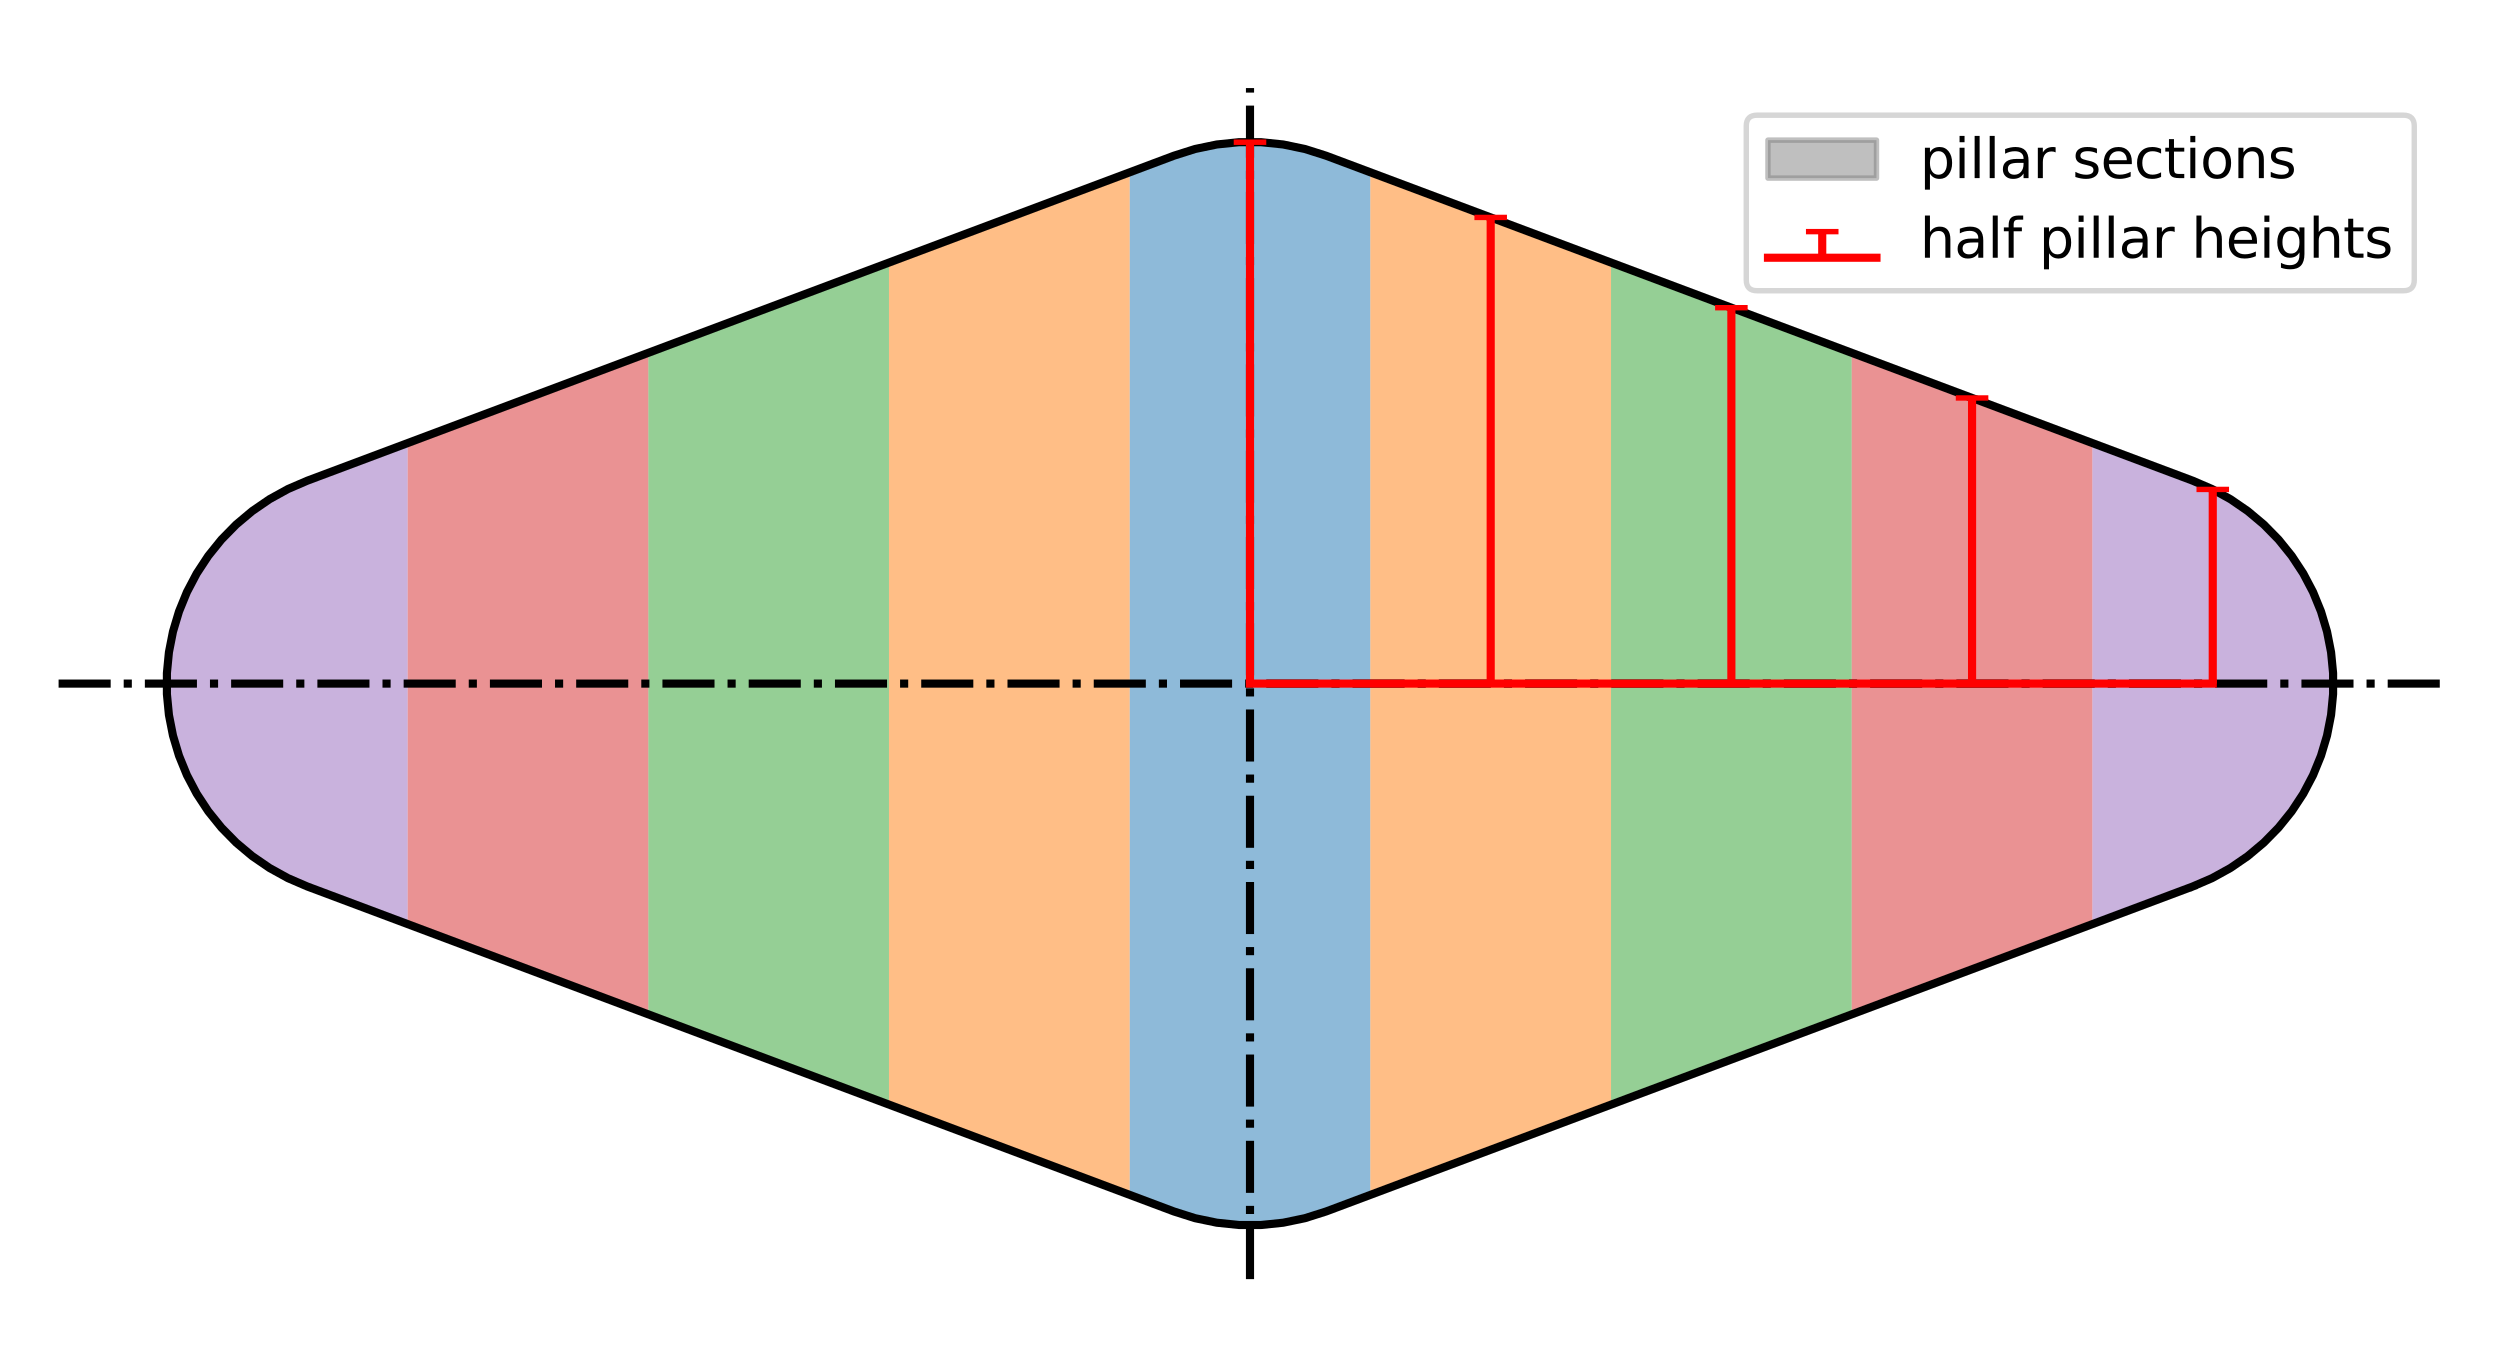 <?xml version="1.0" encoding="utf-8" standalone="no"?>
<!DOCTYPE svg PUBLIC "-//W3C//DTD SVG 1.1//EN"
  "http://www.w3.org/Graphics/SVG/1.1/DTD/svg11.dtd">
<svg xmlns:xlink="http://www.w3.org/1999/xlink" width="460.8pt" height="252pt" viewBox="0 0 460.8 252" xmlns="http://www.w3.org/2000/svg" version="1.1">
 <defs>
  <style type="text/css">*{stroke-linejoin: round; stroke-linecap: butt}</style>
 </defs>
 <g id="figure_1">
  <g id="patch_1">
   <path d="M 0 252 
L 460.8 252 
L 460.8 0 
L 0 0 
z
" style="fill: #ffffff"/>
  </g>
  <g id="axes_1">
   <g id="patch_2">
    <path d="M 230.4 225.789 
L 230.4 26.211 
L 228.354 26.211 
L 224.284 26.63 
L 220.277 27.463 
L 216.377 28.701 
L 208.218 31.761 
L 208.218 220.239 
L 216.377 223.299 
L 220.277 224.537 
L 224.284 225.37 
L 228.354 225.789 
L 230.4 225.789 
L 230.4 225.789 
L 230.4 26.211 
L 232.446 26.211 
L 236.516 26.63 
L 240.523 27.463 
L 244.423 28.701 
L 252.582 31.761 
L 252.582 220.239 
L 244.423 223.299 
L 240.523 224.537 
L 236.516 225.37 
L 232.446 225.789 
z
" clip-path="url(#p4eba7eadf8)" style="fill: #1f77b4; opacity: 0.5"/>
   </g>
   <g id="patch_3">
    <path d="M 208.218 220.239 
L 208.218 31.761 
L 163.855 48.397 
L 163.855 203.603 
L 208.218 220.239 
L 252.582 220.239 
L 252.582 31.761 
L 296.945 48.397 
L 296.945 203.603 
L 252.582 220.239 
z
" clip-path="url(#p4eba7eadf8)" style="fill: #ff7f0e; opacity: 0.5"/>
   </g>
   <g id="patch_4">
    <path d="M 163.855 203.603 
L 163.855 48.397 
L 119.491 65.034 
L 119.491 186.966 
L 163.855 203.603 
L 296.945 203.603 
L 296.945 48.397 
L 341.309 65.034 
L 341.309 186.966 
L 296.945 203.603 
z
" clip-path="url(#p4eba7eadf8)" style="fill: #2ca02c; opacity: 0.5"/>
   </g>
   <g id="patch_5">
    <path d="M 119.491 186.966 
L 119.491 65.034 
L 75.127 81.67 
L 75.127 170.33 
L 119.491 186.966 
L 341.309 186.966 
L 341.309 65.034 
L 385.673 81.67 
L 385.673 170.33 
L 341.309 186.966 
z
" clip-path="url(#p4eba7eadf8)" style="fill: #d62728; opacity: 0.5"/>
   </g>
   <g id="patch_6">
    <path d="M 75.127 170.33 
L 75.127 81.67 
L 56.631 88.606 
L 53.076 90.139 
L 49.687 92.009 
L 46.495 94.199 
L 43.53 96.687 
L 40.82 99.45 
L 38.389 102.463 
L 36.262 105.697 
L 34.458 109.122 
L 32.994 112.705 
L 31.884 116.414 
L 31.138 120.212 
L 30.764 124.065 
L 30.764 127.935 
L 31.138 131.788 
L 31.884 135.586 
L 32.994 139.295 
L 34.458 142.878 
L 36.262 146.303 
L 38.389 149.537 
L 40.82 152.55 
L 43.53 155.313 
L 46.495 157.801 
L 49.687 159.991 
L 53.076 161.861 
L 56.631 163.394 
L 75.127 170.33 
L 385.673 170.33 
L 385.673 81.67 
L 404.169 88.606 
L 407.724 90.139 
L 411.113 92.009 
L 414.305 94.199 
L 417.27 96.687 
L 419.98 99.45 
L 422.411 102.463 
L 424.538 105.697 
L 426.342 109.122 
L 427.806 112.705 
L 428.916 116.414 
L 429.662 120.212 
L 430.036 124.065 
L 430.036 127.935 
L 429.662 131.788 
L 428.916 135.586 
L 427.806 139.295 
L 426.342 142.878 
L 424.538 146.303 
L 422.411 149.537 
L 419.98 152.55 
L 417.27 155.313 
L 414.305 157.801 
L 411.113 159.991 
L 407.724 161.861 
L 404.169 163.394 
L 385.673 170.33 
z
" clip-path="url(#p4eba7eadf8)" style="fill: #9467bd; opacity: 0.5"/>
   </g>
   <g id="patch_7">
    <path clip-path="url(#p4eba7eadf8)" style="fill: #808080; opacity: 0.5; stroke: #808080; stroke-linejoin: miter"/>
   </g>
   <g id="line2d_1">
    <path d="M 404.169 163.394 
L 244.423 223.299 
L 240.523 224.537 
L 236.516 225.37 
L 232.446 225.789 
L 228.354 225.789 
L 224.284 225.37 
L 220.277 224.537 
L 216.377 223.299 
L 56.631 163.394 
L 53.076 161.861 
L 49.687 159.991 
L 46.495 157.801 
L 43.53 155.313 
L 40.82 152.55 
L 38.389 149.537 
L 36.262 146.303 
L 34.458 142.878 
L 32.994 139.295 
L 31.884 135.586 
L 31.138 131.788 
L 30.764 127.935 
L 30.764 124.065 
L 31.138 120.212 
L 31.884 116.414 
L 32.994 112.705 
L 34.458 109.122 
L 36.262 105.697 
L 38.389 102.463 
L 40.82 99.45 
L 43.53 96.687 
L 46.495 94.199 
L 49.687 92.009 
L 53.076 90.139 
L 56.631 88.606 
L 216.377 28.701 
L 220.277 27.463 
L 224.284 26.63 
L 228.354 26.211 
L 232.446 26.211 
L 236.516 26.63 
L 240.523 27.463 
L 244.423 28.701 
L 404.169 88.606 
L 407.724 90.139 
L 411.113 92.009 
L 414.305 94.199 
L 417.27 96.687 
L 419.98 99.45 
L 422.411 102.463 
L 424.538 105.697 
L 426.342 109.122 
L 427.806 112.705 
L 428.916 116.414 
L 429.662 120.212 
L 430.036 124.065 
L 430.036 127.935 
L 429.662 131.788 
L 428.916 135.586 
L 427.806 139.295 
L 426.342 142.878 
L 424.538 146.303 
L 422.411 149.537 
L 419.98 152.55 
L 417.27 155.313 
L 414.305 157.801 
L 411.113 159.991 
L 407.724 161.861 
L 404.169 163.394 
" clip-path="url(#p4eba7eadf8)" style="fill: none; stroke: #000000; stroke-width: 1.5; stroke-linecap: square"/>
   </g>
   <g id="line2d_2">
    <path d="M 230.4 235.768 
L 230.4 16.232 
" clip-path="url(#p4eba7eadf8)" style="fill: none; stroke-dasharray: 9.6,2.4,1.5,2.4; stroke-dashoffset: 0; stroke: #000000; stroke-width: 1.5"/>
   </g>
   <g id="line2d_3">
    <path d="M 10.8 126 
L 450 126 
" clip-path="url(#p4eba7eadf8)" style="fill: none; stroke-dasharray: 9.6,2.4,1.5,2.4; stroke-dashoffset: 0; stroke: #000000; stroke-width: 1.5"/>
   </g>
   <g id="LineCollection_1">
    <path d="M 230.4 126 
L 230.4 26.211 
" clip-path="url(#p4eba7eadf8)" style="fill: none; stroke: #ff0000; stroke-width: 1.5"/>
    <path d="M 274.764 126 
L 274.764 40.079 
" clip-path="url(#p4eba7eadf8)" style="fill: none; stroke: #ff0000; stroke-width: 1.5"/>
    <path d="M 319.127 126 
L 319.127 56.715 
" clip-path="url(#p4eba7eadf8)" style="fill: none; stroke: #ff0000; stroke-width: 1.5"/>
    <path d="M 363.491 126 
L 363.491 73.352 
" clip-path="url(#p4eba7eadf8)" style="fill: none; stroke: #ff0000; stroke-width: 1.5"/>
    <path d="M 407.855 126 
L 407.855 90.212 
" clip-path="url(#p4eba7eadf8)" style="fill: none; stroke: #ff0000; stroke-width: 1.5"/>
   </g>
   <g id="line2d_4">
    <defs>
     <path id="mb8651c09cf" d="M 3 0 
L -3 -0 
" style="stroke: #ff0000"/>
    </defs>
    <g clip-path="url(#p4eba7eadf8)">
     <use xlink:href="#mb8651c09cf" x="230.4" y="26.211" style="fill: #ff0000; stroke: #ff0000"/>
     <use xlink:href="#mb8651c09cf" x="274.764" y="40.079" style="fill: #ff0000; stroke: #ff0000"/>
     <use xlink:href="#mb8651c09cf" x="319.127" y="56.715" style="fill: #ff0000; stroke: #ff0000"/>
     <use xlink:href="#mb8651c09cf" x="363.491" y="73.352" style="fill: #ff0000; stroke: #ff0000"/>
     <use xlink:href="#mb8651c09cf" x="407.855" y="90.212" style="fill: #ff0000; stroke: #ff0000"/>
    </g>
   </g>
   <g id="line2d_5">
    <path d="M 230.4 126 
L 407.855 126 
" clip-path="url(#p4eba7eadf8)" style="fill: none; stroke: #ff0000; stroke-width: 1.5; stroke-linecap: square"/>
   </g>
   <g id="legend_1">
    <g id="patch_8">
     <path d="M 323.873 53.588 
L 443 53.588 
Q 445 53.588 445 51.588 
L 445 23.232 
Q 445 21.232 443 21.232 
L 323.873 21.232 
Q 321.873 21.232 321.873 23.232 
L 321.873 51.588 
Q 321.873 53.588 323.873 53.588 
z
" style="fill: #ffffff; opacity: 0.8; stroke: #cccccc; stroke-linejoin: miter"/>
    </g>
    <g id="patch_9">
     <path d="M 325.873 32.83 
L 345.873 32.83 
L 345.873 25.83 
L 325.873 25.83 
z
" style="fill: #808080; opacity: 0.5; stroke: #808080; stroke-linejoin: miter"/>
    </g>
    <g id="text_1">
     <!-- pillar sections -->
     <g transform="translate(353.873 32.83) scale(0.1 -0.1)">
      <defs>
       <path id="DejaVuSans-70" d="M 1159 525 
L 1159 -1331 
L 581 -1331 
L 581 3500 
L 1159 3500 
L 1159 2969 
Q 1341 3281 1617 3432 
Q 1894 3584 2278 3584 
Q 2916 3584 3314 3078 
Q 3713 2572 3713 1747 
Q 3713 922 3314 415 
Q 2916 -91 2278 -91 
Q 1894 -91 1617 61 
Q 1341 213 1159 525 
z
M 3116 1747 
Q 3116 2381 2855 2742 
Q 2594 3103 2138 3103 
Q 1681 3103 1420 2742 
Q 1159 2381 1159 1747 
Q 1159 1113 1420 752 
Q 1681 391 2138 391 
Q 2594 391 2855 752 
Q 3116 1113 3116 1747 
z
" transform="scale(0.016)"/>
       <path id="DejaVuSans-69" d="M 603 3500 
L 1178 3500 
L 1178 0 
L 603 0 
L 603 3500 
z
M 603 4863 
L 1178 4863 
L 1178 4134 
L 603 4134 
L 603 4863 
z
" transform="scale(0.016)"/>
       <path id="DejaVuSans-6c" d="M 603 4863 
L 1178 4863 
L 1178 0 
L 603 0 
L 603 4863 
z
" transform="scale(0.016)"/>
       <path id="DejaVuSans-61" d="M 2194 1759 
Q 1497 1759 1228 1600 
Q 959 1441 959 1056 
Q 959 750 1161 570 
Q 1363 391 1709 391 
Q 2188 391 2477 730 
Q 2766 1069 2766 1631 
L 2766 1759 
L 2194 1759 
z
M 3341 1997 
L 3341 0 
L 2766 0 
L 2766 531 
Q 2569 213 2275 61 
Q 1981 -91 1556 -91 
Q 1019 -91 701 211 
Q 384 513 384 1019 
Q 384 1609 779 1909 
Q 1175 2209 1959 2209 
L 2766 2209 
L 2766 2266 
Q 2766 2663 2505 2880 
Q 2244 3097 1772 3097 
Q 1472 3097 1187 3025 
Q 903 2953 641 2809 
L 641 3341 
Q 956 3463 1253 3523 
Q 1550 3584 1831 3584 
Q 2591 3584 2966 3190 
Q 3341 2797 3341 1997 
z
" transform="scale(0.016)"/>
       <path id="DejaVuSans-72" d="M 2631 2963 
Q 2534 3019 2420 3045 
Q 2306 3072 2169 3072 
Q 1681 3072 1420 2755 
Q 1159 2438 1159 1844 
L 1159 0 
L 581 0 
L 581 3500 
L 1159 3500 
L 1159 2956 
Q 1341 3275 1631 3429 
Q 1922 3584 2338 3584 
Q 2397 3584 2469 3576 
Q 2541 3569 2628 3553 
L 2631 2963 
z
" transform="scale(0.016)"/>
       <path id="DejaVuSans-20" transform="scale(0.016)"/>
       <path id="DejaVuSans-73" d="M 2834 3397 
L 2834 2853 
Q 2591 2978 2328 3040 
Q 2066 3103 1784 3103 
Q 1356 3103 1142 2972 
Q 928 2841 928 2578 
Q 928 2378 1081 2264 
Q 1234 2150 1697 2047 
L 1894 2003 
Q 2506 1872 2764 1633 
Q 3022 1394 3022 966 
Q 3022 478 2636 193 
Q 2250 -91 1575 -91 
Q 1294 -91 989 -36 
Q 684 19 347 128 
L 347 722 
Q 666 556 975 473 
Q 1284 391 1588 391 
Q 1994 391 2212 530 
Q 2431 669 2431 922 
Q 2431 1156 2273 1281 
Q 2116 1406 1581 1522 
L 1381 1569 
Q 847 1681 609 1914 
Q 372 2147 372 2553 
Q 372 3047 722 3315 
Q 1072 3584 1716 3584 
Q 2034 3584 2315 3537 
Q 2597 3491 2834 3397 
z
" transform="scale(0.016)"/>
       <path id="DejaVuSans-65" d="M 3597 1894 
L 3597 1613 
L 953 1613 
Q 991 1019 1311 708 
Q 1631 397 2203 397 
Q 2534 397 2845 478 
Q 3156 559 3463 722 
L 3463 178 
Q 3153 47 2828 -22 
Q 2503 -91 2169 -91 
Q 1331 -91 842 396 
Q 353 884 353 1716 
Q 353 2575 817 3079 
Q 1281 3584 2069 3584 
Q 2775 3584 3186 3129 
Q 3597 2675 3597 1894 
z
M 3022 2063 
Q 3016 2534 2758 2815 
Q 2500 3097 2075 3097 
Q 1594 3097 1305 2825 
Q 1016 2553 972 2059 
L 3022 2063 
z
" transform="scale(0.016)"/>
       <path id="DejaVuSans-63" d="M 3122 3366 
L 3122 2828 
Q 2878 2963 2633 3030 
Q 2388 3097 2138 3097 
Q 1578 3097 1268 2742 
Q 959 2388 959 1747 
Q 959 1106 1268 751 
Q 1578 397 2138 397 
Q 2388 397 2633 464 
Q 2878 531 3122 666 
L 3122 134 
Q 2881 22 2623 -34 
Q 2366 -91 2075 -91 
Q 1284 -91 818 406 
Q 353 903 353 1747 
Q 353 2603 823 3093 
Q 1294 3584 2113 3584 
Q 2378 3584 2631 3529 
Q 2884 3475 3122 3366 
z
" transform="scale(0.016)"/>
       <path id="DejaVuSans-74" d="M 1172 4494 
L 1172 3500 
L 2356 3500 
L 2356 3053 
L 1172 3053 
L 1172 1153 
Q 1172 725 1289 603 
Q 1406 481 1766 481 
L 2356 481 
L 2356 0 
L 1766 0 
Q 1100 0 847 248 
Q 594 497 594 1153 
L 594 3053 
L 172 3053 
L 172 3500 
L 594 3500 
L 594 4494 
L 1172 4494 
z
" transform="scale(0.016)"/>
       <path id="DejaVuSans-6f" d="M 1959 3097 
Q 1497 3097 1228 2736 
Q 959 2375 959 1747 
Q 959 1119 1226 758 
Q 1494 397 1959 397 
Q 2419 397 2687 759 
Q 2956 1122 2956 1747 
Q 2956 2369 2687 2733 
Q 2419 3097 1959 3097 
z
M 1959 3584 
Q 2709 3584 3137 3096 
Q 3566 2609 3566 1747 
Q 3566 888 3137 398 
Q 2709 -91 1959 -91 
Q 1206 -91 779 398 
Q 353 888 353 1747 
Q 353 2609 779 3096 
Q 1206 3584 1959 3584 
z
" transform="scale(0.016)"/>
       <path id="DejaVuSans-6e" d="M 3513 2113 
L 3513 0 
L 2938 0 
L 2938 2094 
Q 2938 2591 2744 2837 
Q 2550 3084 2163 3084 
Q 1697 3084 1428 2787 
Q 1159 2491 1159 1978 
L 1159 0 
L 581 0 
L 581 3500 
L 1159 3500 
L 1159 2956 
Q 1366 3272 1645 3428 
Q 1925 3584 2291 3584 
Q 2894 3584 3203 3211 
Q 3513 2838 3513 2113 
z
" transform="scale(0.016)"/>
      </defs>
      <use xlink:href="#DejaVuSans-70"/>
      <use xlink:href="#DejaVuSans-69" x="63.477"/>
      <use xlink:href="#DejaVuSans-6c" x="91.26"/>
      <use xlink:href="#DejaVuSans-6c" x="119.043"/>
      <use xlink:href="#DejaVuSans-61" x="146.826"/>
      <use xlink:href="#DejaVuSans-72" x="208.105"/>
      <use xlink:href="#DejaVuSans-20" x="249.219"/>
      <use xlink:href="#DejaVuSans-73" x="281.006"/>
      <use xlink:href="#DejaVuSans-65" x="333.105"/>
      <use xlink:href="#DejaVuSans-63" x="394.629"/>
      <use xlink:href="#DejaVuSans-74" x="449.609"/>
      <use xlink:href="#DejaVuSans-69" x="488.818"/>
      <use xlink:href="#DejaVuSans-6f" x="516.602"/>
      <use xlink:href="#DejaVuSans-6e" x="577.783"/>
      <use xlink:href="#DejaVuSans-73" x="641.162"/>
     </g>
    </g>
    <g id="line2d_6">
     <path d="M 335.873 47.508 
L 335.873 42.696 
" style="fill: none; stroke: #ff0000; stroke-width: 1.5"/>
    </g>
    <g id="line2d_7">
     <path d="M 325.873 47.508 
L 345.873 47.508 
" style="fill: none; stroke: #ff0000; stroke-width: 1.5; stroke-linecap: square"/>
    </g>
    <g id="line2d_8">
     <g>
      <use xlink:href="#mb8651c09cf" x="335.873" y="42.696" style="fill: #ff0000; stroke: #ff0000"/>
     </g>
    </g>
    <g id="text_2">
     <!-- half pillar heights -->
     <g transform="translate(353.873 47.508) scale(0.1 -0.1)">
      <defs>
       <path id="DejaVuSans-68" d="M 3513 2113 
L 3513 0 
L 2938 0 
L 2938 2094 
Q 2938 2591 2744 2837 
Q 2550 3084 2163 3084 
Q 1697 3084 1428 2787 
Q 1159 2491 1159 1978 
L 1159 0 
L 581 0 
L 581 4863 
L 1159 4863 
L 1159 2956 
Q 1366 3272 1645 3428 
Q 1925 3584 2291 3584 
Q 2894 3584 3203 3211 
Q 3513 2838 3513 2113 
z
" transform="scale(0.016)"/>
       <path id="DejaVuSans-66" d="M 2375 4863 
L 2375 4384 
L 1825 4384 
Q 1516 4384 1395 4259 
Q 1275 4134 1275 3809 
L 1275 3500 
L 2222 3500 
L 2222 3053 
L 1275 3053 
L 1275 0 
L 697 0 
L 697 3053 
L 147 3053 
L 147 3500 
L 697 3500 
L 697 3744 
Q 697 4328 969 4595 
Q 1241 4863 1831 4863 
L 2375 4863 
z
" transform="scale(0.016)"/>
       <path id="DejaVuSans-67" d="M 2906 1791 
Q 2906 2416 2648 2759 
Q 2391 3103 1925 3103 
Q 1463 3103 1205 2759 
Q 947 2416 947 1791 
Q 947 1169 1205 825 
Q 1463 481 1925 481 
Q 2391 481 2648 825 
Q 2906 1169 2906 1791 
z
M 3481 434 
Q 3481 -459 3084 -895 
Q 2688 -1331 1869 -1331 
Q 1566 -1331 1297 -1286 
Q 1028 -1241 775 -1147 
L 775 -588 
Q 1028 -725 1275 -790 
Q 1522 -856 1778 -856 
Q 2344 -856 2625 -561 
Q 2906 -266 2906 331 
L 2906 616 
Q 2728 306 2450 153 
Q 2172 0 1784 0 
Q 1141 0 747 490 
Q 353 981 353 1791 
Q 353 2603 747 3093 
Q 1141 3584 1784 3584 
Q 2172 3584 2450 3431 
Q 2728 3278 2906 2969 
L 2906 3500 
L 3481 3500 
L 3481 434 
z
" transform="scale(0.016)"/>
      </defs>
      <use xlink:href="#DejaVuSans-68"/>
      <use xlink:href="#DejaVuSans-61" x="63.379"/>
      <use xlink:href="#DejaVuSans-6c" x="124.658"/>
      <use xlink:href="#DejaVuSans-66" x="152.441"/>
      <use xlink:href="#DejaVuSans-20" x="187.646"/>
      <use xlink:href="#DejaVuSans-70" x="219.434"/>
      <use xlink:href="#DejaVuSans-69" x="282.91"/>
      <use xlink:href="#DejaVuSans-6c" x="310.693"/>
      <use xlink:href="#DejaVuSans-6c" x="338.477"/>
      <use xlink:href="#DejaVuSans-61" x="366.26"/>
      <use xlink:href="#DejaVuSans-72" x="427.539"/>
      <use xlink:href="#DejaVuSans-20" x="468.652"/>
      <use xlink:href="#DejaVuSans-68" x="500.439"/>
      <use xlink:href="#DejaVuSans-65" x="563.818"/>
      <use xlink:href="#DejaVuSans-69" x="625.342"/>
      <use xlink:href="#DejaVuSans-67" x="653.125"/>
      <use xlink:href="#DejaVuSans-68" x="716.602"/>
      <use xlink:href="#DejaVuSans-74" x="779.98"/>
      <use xlink:href="#DejaVuSans-73" x="819.189"/>
     </g>
    </g>
   </g>
  </g>
 </g>
 <defs>
  <clipPath id="p4eba7eadf8">
   <rect x="10.8" y="16.232" width="439.2" height="219.536"/>
  </clipPath>
 </defs>
</svg>
